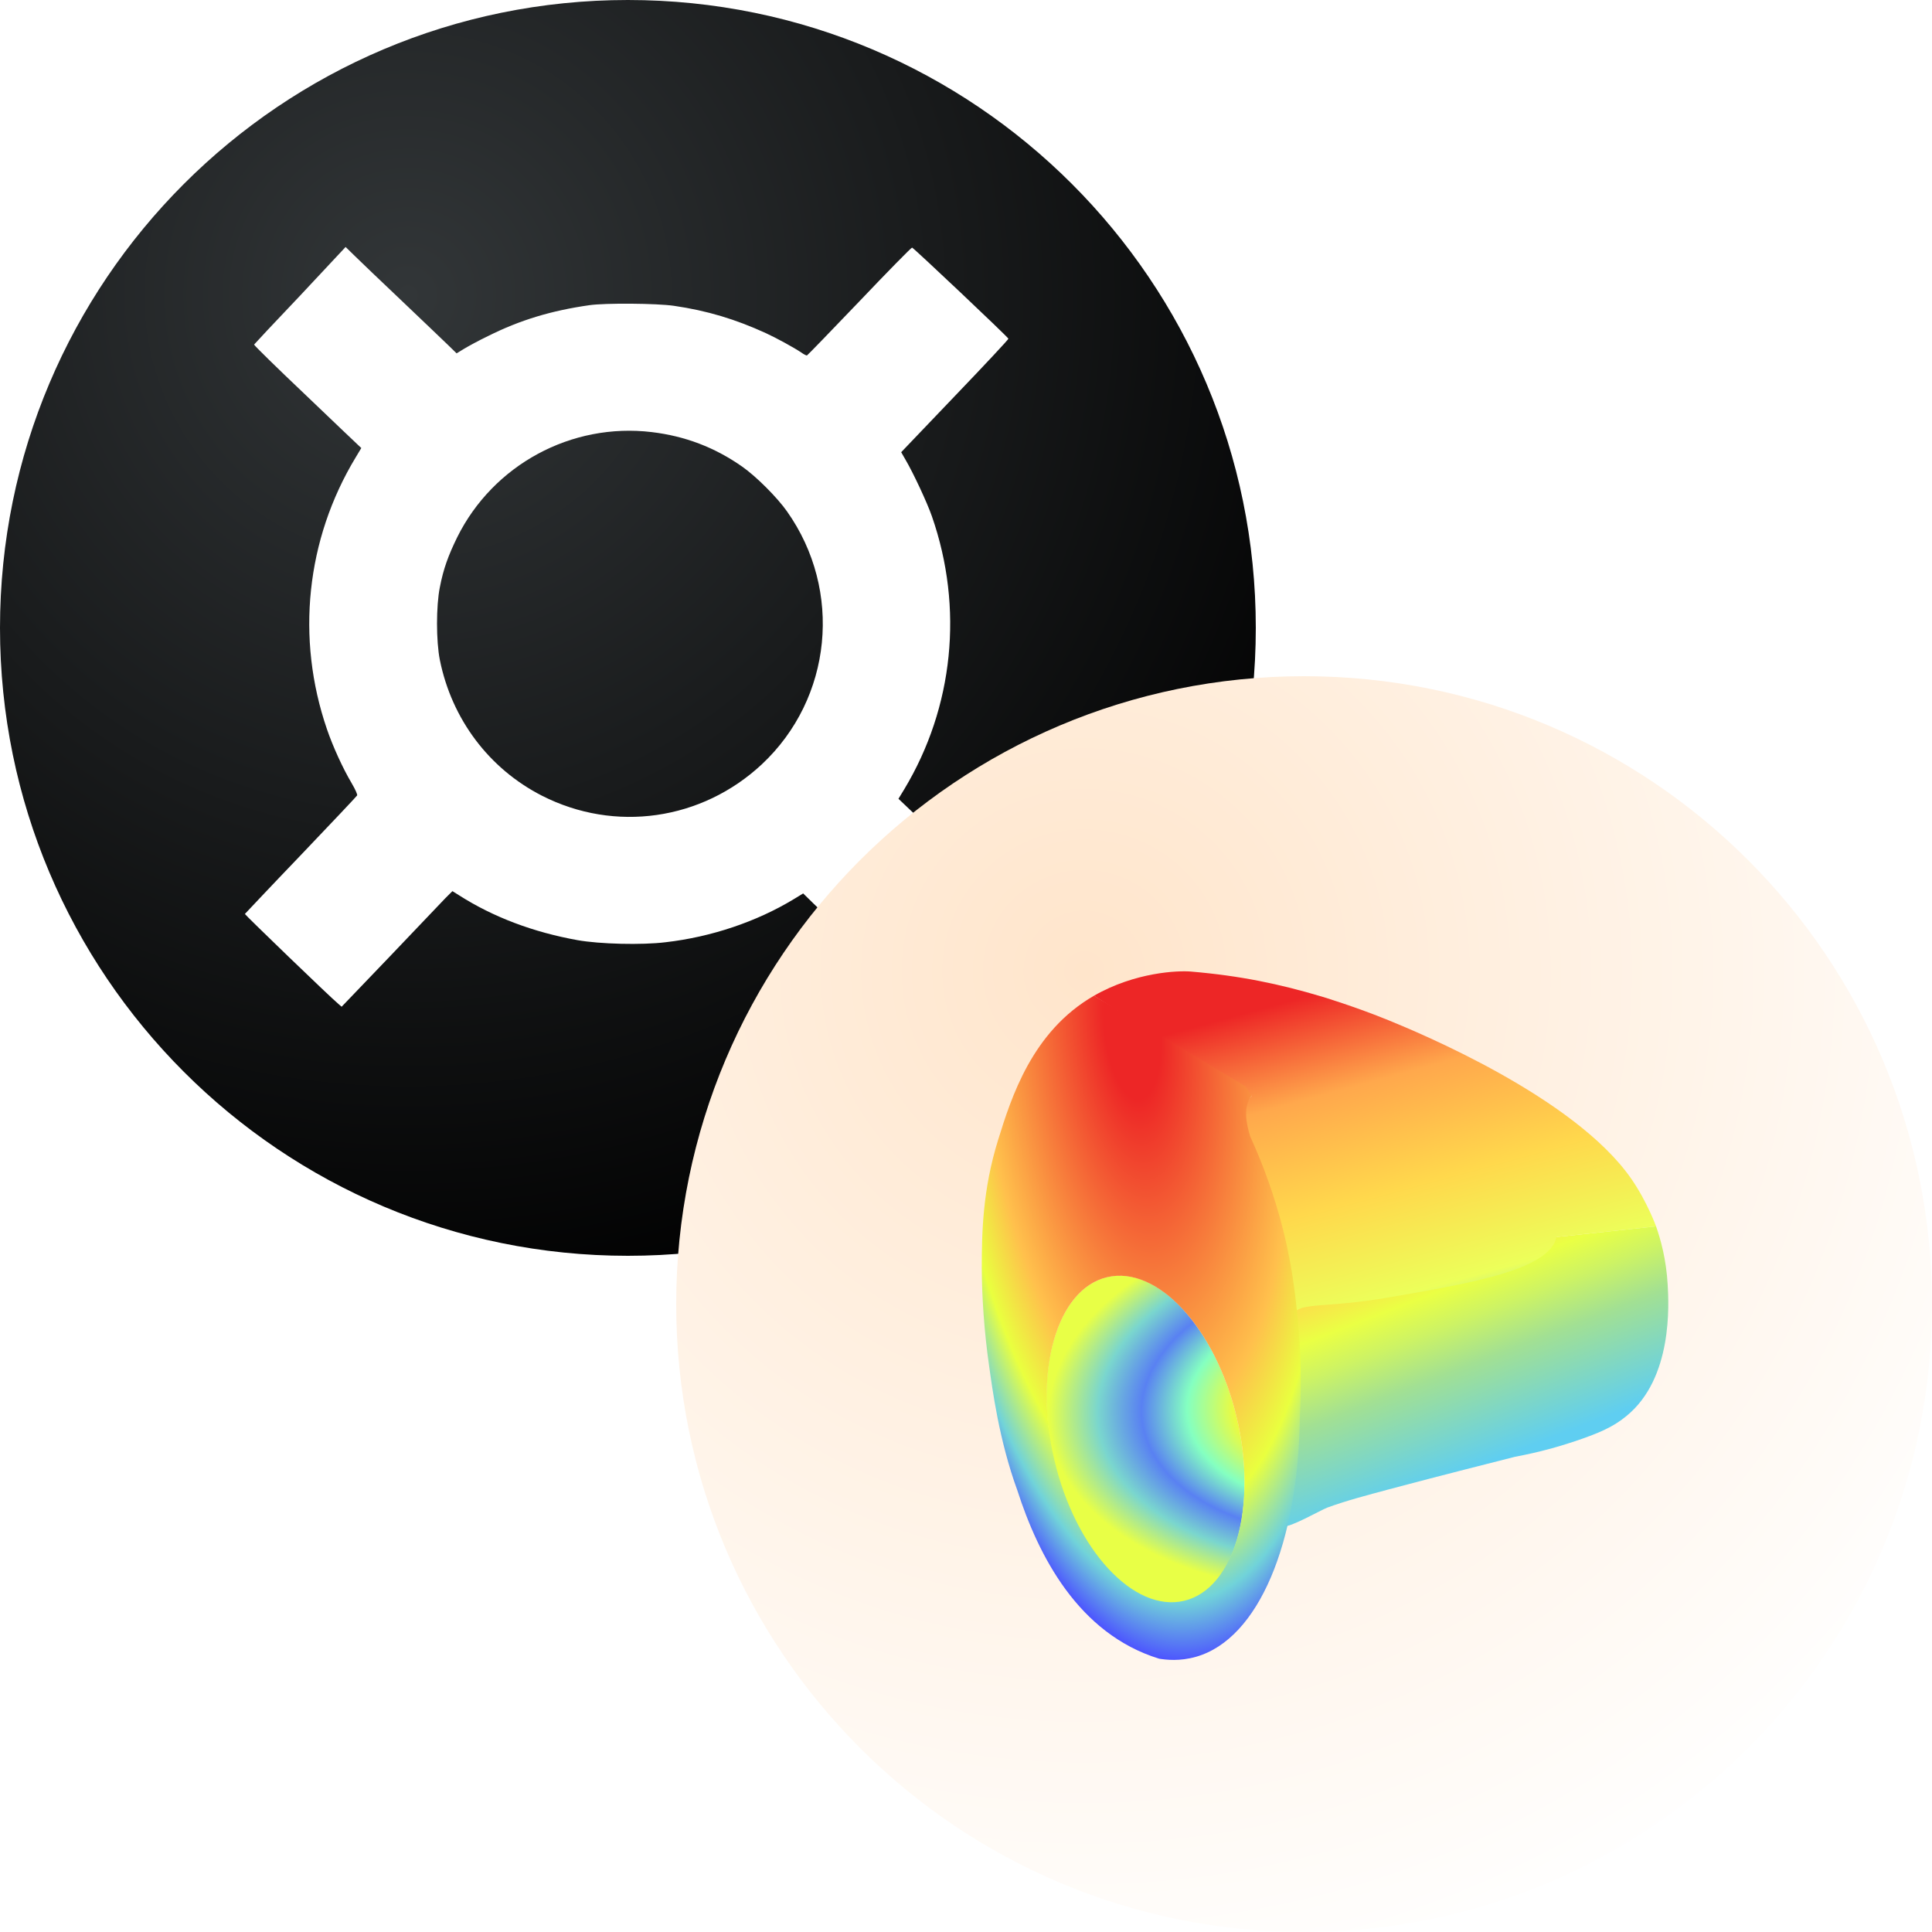 <svg width="600" height="600" viewBox="0 0 600 600" fill="none" xmlns="http://www.w3.org/2000/svg">
    <g transform="matrix(0.65,0,0,0.65,0,0)">
        <path d="M300 600C465.685 600 600 465.685 600 300C600 134.315 465.685 0 300 0C134.315 0 0 134.315 0 300C0 465.685 134.315 600 300 600Z" fill="url(#paint0_radial_440_36)"/>
        <path d="M143.415 141.213C131.408 153.82 121.503 164.426 121.403 164.626C121.303 164.926 132.108 175.532 145.416 188.139C158.723 200.846 170.329 211.952 171.13 212.652L172.63 214.053L169.929 218.555C146.216 257.777 141.313 305.003 156.222 348.427C159.023 356.631 163.826 367.137 167.928 374.041C169.929 377.443 170.829 379.644 170.629 380.044C170.429 380.445 158.323 393.252 143.715 408.56C129.107 423.768 117.2 436.475 117 436.676C116.9 436.976 157.822 476.498 161.725 479.699L163.225 481L186.338 456.887C199.045 443.579 210.951 431.072 212.752 429.171L216.154 425.77L219.356 427.771C235.665 438.176 254.775 445.38 275.887 449.182C286.492 451.084 306.703 451.584 318.01 450.183C339.821 447.682 361.433 440.378 379.143 429.672L383.745 426.87L388.648 431.673C399.354 442.079 439.376 480.099 439.776 480.3C440.176 480.5 484.1 434.574 484 433.974C483.9 433.674 453.783 404.758 435.373 387.448L429.27 381.645L432.072 377.043C455.584 337.921 460.487 290.495 445.279 246.771C443.078 240.367 436.374 225.96 432.472 219.356L430.571 216.054L456.285 189.139C470.392 174.431 481.899 162.124 481.799 161.824C481.398 160.824 436.374 118.3 435.774 118.3C435.373 118.3 424.067 129.807 410.56 144.014C397.053 158.122 385.846 169.728 385.546 169.829C385.346 169.929 384.045 169.328 382.845 168.428C379.443 166.127 370.838 161.424 366.036 159.223C351.428 152.519 337.82 148.417 322.012 146.115C313.807 144.915 289.194 144.715 281.59 145.815C263.38 148.417 248.472 152.919 233.263 160.523C228.861 162.625 223.758 165.426 221.757 166.627L218.155 168.828L214.053 164.826C211.852 162.625 201.846 153.219 191.941 143.714C182.036 134.309 171.93 124.704 169.529 122.302L165.126 118L143.415 141.213ZM311.406 206.449C327.315 208.35 341.522 213.753 354.629 222.958C361.333 227.66 371.339 237.666 376.041 244.37C402.756 282.19 397.653 333.619 364.035 365.136C335.319 391.951 293.796 397.954 258.877 380.144C233.664 367.237 215.854 343.624 210.151 315.309C208.35 306.304 208.35 289.494 210.151 280.59C211.852 271.785 214.153 265.481 218.455 256.676C235.665 222.057 272.985 201.846 311.406 206.449Z" fill="white"/>
    </g>
    <g transform="matrix(0.65,0,0,0.65,210,210)">    
        <path d="M300 600C465.685 600 600 465.685 600 300C600 134.315 465.685 0 300 0C134.315 0 0 134.315 0 300C0 465.685 134.315 600 300 600Z" fill="url(#paint0_radial)"/>
        <g filter="url(#filter0_i)">
            <path d="M267.889 360.493C277.967 403.389 266.586 442.757 242.468 448.423C218.35 454.089 190.629 423.909 180.551 381.012C170.472 338.116 181.854 298.748 205.972 293.082C230.089 287.416 257.811 317.597 267.889 360.493Z" fill="url(#paint1_angular)"/>
            <path d="M468.167 268.864C468.167 268.864 463.922 257.12 456.345 246.159C429.177 206.947 354.072 176.021 340.553 170.475C324.618 163.951 308.618 159.123 308.618 159.123C288.178 153.02 269.5 149.12 245.921 147.117C239.783 146.596 219.276 147.378 199.619 158.666L274.919 206.556C264.5 217.5 264.419 258.5 278 297C286.5 325.5 271.5 337 394 305.5C420.556 294.5 421.275 270.104 420.556 273.953L468.167 268.864Z" fill="url(#paint2_linear)"/>
            <path d="M473.717 296.855C473.064 284.72 470.32 274.997 468.166 268.863L420.557 273.953C417.618 288.96 382.284 295.355 350.74 301.031C334.282 303.967 326.978 305.034 314.998 306C304.478 306.849 299.28 306.977 296.537 309C292.064 314.122 297.124 323.576 296.994 350C296.994 359.265 296.93 367.541 296.537 372.5C295.035 390.116 286.057 409.456 290.498 412C292.588 413.174 308.488 404.183 310.971 403.27C320.57 399.746 330.562 397.203 340.424 394.527C366.612 387.546 392.67 381.021 400.834 378.934C412.394 376.78 421.799 374.039 428.525 371.82C440.412 367.84 447.463 364.904 453.994 359.488C476.198 341.416 474.239 306.055 473.717 296.855Z" fill="url(#paint3_linear)"/>
            <path d="M199.619 158.666C169.968 175.694 160.042 207.534 153.838 227.434C146.392 251.313 146 271.996 146 288.699C146 301.682 147.15 319.319 149.5 335.5C151.068 346.46 154.183 370.86 163 395C173 426 192 463.5 230.771 475.428C234.101 475.95 240.567 476.734 248.338 474.515C278.38 465.968 297.255 419.775 297.973 360.011C298.692 346.505 298.626 330.911 296.993 313.622C295.948 302.856 294.315 285.566 288.177 263.775C283.736 248.051 278.511 235.198 274.266 225.933C272.176 219.278 270.87 211.319 274.919 206.556L272 202L199.619 158.666ZM242.657 447.765C218.623 453.441 190.867 423.494 180.745 380.759C170.621 338.024 181.855 298.811 205.888 293.135C229.921 287.459 257.678 317.406 267.8 360.141C277.923 402.812 266.69 442.089 242.657 447.765Z" fill="url(#paint4_radial)"/>
        </g>
    </g>
    <defs>
        <radialGradient id="paint0_radial_440_36" cx="0" cy="0" r="1" gradientUnits="userSpaceOnUse" gradientTransform="translate(196 143.5) rotate(54.167) scale(497.082)">
            <stop stop-color="#323638"/>
            <stop offset="1"/>
        </radialGradient>
        <radialGradient id="a" cx="0" cy="0" gradientTransform="rotate(54.2 -42.3 263.4) scale(497.082)" gradientUnits="userSpaceOnUse" r="1">
            <stop offset="0" stop-color="#d6edff"/>
            <stop offset="1" stop-color="#2775c9"/>
        </radialGradient>
        <filter id="filter0_i" x="146" y="141" width="327.999" height="335" filterUnits="userSpaceOnUse" color-interpolation-filters="sRGB">
            <feFlood flood-opacity="0" result="BackgroundImageFix"/>
            <feBlend mode="normal" in="SourceGraphic" in2="BackgroundImageFix" result="shape"/>
            <feColorMatrix in="SourceAlpha" type="matrix" values="0 0 0 0 0 0 0 0 0 0 0 0 0 0 0 0 0 0 127 0" result="hardAlpha"/>
            <feOffset dy="-6"/>
            <feGaussianBlur stdDeviation="8"/>
            <feComposite in2="hardAlpha" operator="arithmetic" k2="-1" k3="1"/>
            <feColorMatrix type="matrix" values="0 0 0 0 0 0 0 0 0 0 0 0 0 0 0 0 0 0 0.25 0"/>
            <feBlend mode="normal" in2="shape" result="effect1_innerShadow"/>
        </filter>
        <radialGradient id="paint0_radial" cx="0" cy="0" r="1" gradientUnits="userSpaceOnUse" gradientTransform="translate(196 143.5) rotate(54.167) scale(497.082)">
            <stop stop-color="#FFE5CB"/>
            <stop offset="1" stop-color="#FFFFFF"/>
            <stop offset="1" stop-color="#FFFFFF"/>
        </radialGradient>
        <radialGradient id="paint1_angular" cx="0" cy="0" r="1" gradientUnits="userSpaceOnUse" gradientTransform="translate(326.5 352.5) rotate(175.956) scale(148.871 91.009)">
            <stop stop-color="#E8FE42"/>
            <stop offset="0.2" stop-color="#F35432"/>
            <stop offset="0.404" stop-color="#EBFB41"/>
            <stop offset="0.555" stop-color="#84FFC1"/>
            <stop offset="0.701" stop-color="#5981F2"/>
            <stop offset="0.842" stop-color="#7AD6CE"/>
            <stop offset="1" stop-color="#E8FF46"/>
        </radialGradient>
        <linearGradient id="paint2_linear" x1="257" y1="171" x2="305.41" y2="348.025" gradientUnits="userSpaceOnUse">
            <stop stop-color="#ED2626"/>
            <stop offset="0.26" stop-color="#FFA84C"/>
            <stop offset="0.545" stop-color="#FFD84C"/>
            <stop offset="0.816" stop-color="#ECFF5A"/>
            <stop offset="1" stop-color="#62CDDD"/>
        </linearGradient>
        <linearGradient id="paint3_linear" x1="332.5" y1="290" x2="370.45" y2="388.519" gradientUnits="userSpaceOnUse">
            <stop stop-color="#FFD84C"/>
            <stop offset="0.196" stop-color="#EAFF44"/>
            <stop offset="0.357" stop-color="#CDF364"/>
            <stop offset="0.557" stop-color="#A2E093"/>
            <stop offset="1" stop-color="#5FCEF1"/>
        </linearGradient>
        <radialGradient id="paint4_radial" cx="0" cy="0" r="1" gradientUnits="userSpaceOnUse" gradientTransform="translate(218 174.5) rotate(84.412) scale(302.94 117.978)">
            <stop offset="0.113" stop-color="#ED2626"/>
            <stop offset="0.625" stop-color="#FFC04C"/>
            <stop offset="0.779" stop-color="#E9FF3F"/>
            <stop offset="0.904" stop-color="#71D3D9"/>
            <stop offset="1" stop-color="#4C53FF"/>
        </radialGradient>
    </defs>
</svg>